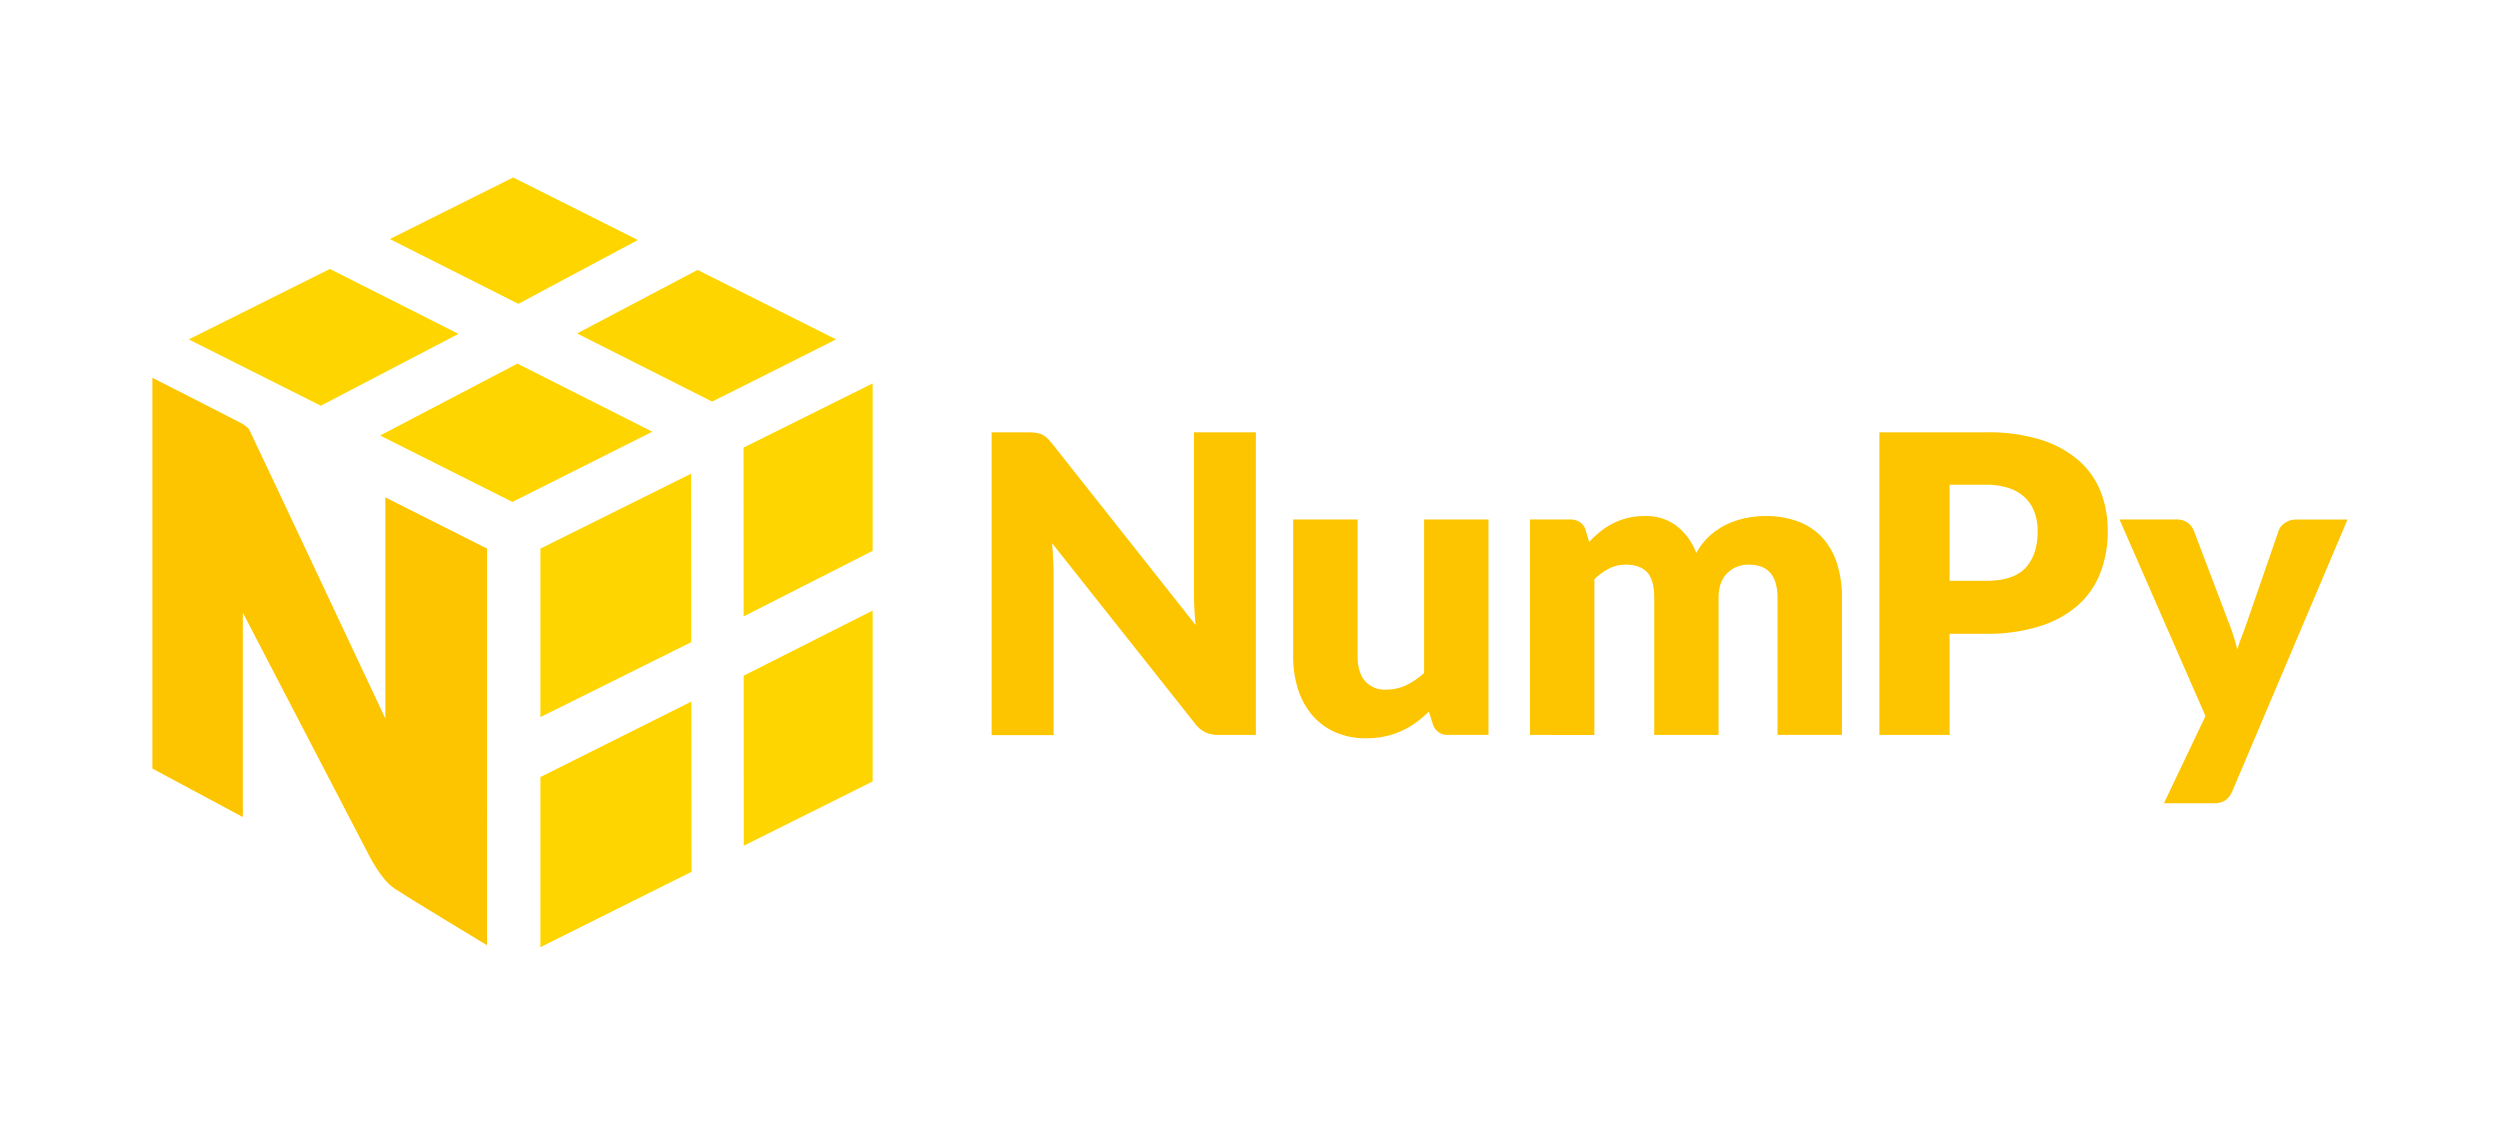 <?xml version="1.0" encoding="UTF-8" standalone="no"?>
<svg
   viewBox="0 0 721.86 324.74"
   version="1.1"
   id="svg2067"
   sodipodi:docname="numpy.svg"
   inkscape:version="1.1.2 (1:1.1+202202050942+0a00cf5339)"
   xmlns:inkscape="http://www.inkscape.org/namespaces/inkscape"
   xmlns:sodipodi="http://sodipodi.sourceforge.net/DTD/sodipodi-0.dtd"
   xmlns="http://www.w3.org/2000/svg"
   xmlns:svg="http://www.w3.org/2000/svg">
  <sodipodi:namedview
     id="namedview2069"
     pagecolor="#ffffff"
     bordercolor="#666666"
     borderopacity="1.0"
     inkscape:pageshadow="2"
     inkscape:pageopacity="0.0"
     inkscape:pagecheckerboard="0"
     showgrid="false"
     inkscape:zoom="0.7658257"
     inkscape:cx="379.32914"
     inkscape:cy="204.35459"
     inkscape:window-width="1366"
     inkscape:window-height="704"
     inkscape:window-x="0"
     inkscape:window-y="0"
     inkscape:window-maximized="1"
     inkscape:current-layer="Layer_1" />
  <defs
     id="defs2036">
    <style
       id="style2034">.cls-1{fill:#4d77cf;}.cls-2{fill:#4dabcf;}</style>
  </defs>
  <g
     id="Layer_1"
     data-name="Layer 1">
    <path
       class="cls-1"
       d="M299.23,125a5.76,5.76,0,0,1,1.62.45,5.58,5.58,0,0,1,1.38.93,17,17,0,0,1,1.49,1.62l41.51,52.47c-.17-1.67-.28-3.31-.36-4.88s-.12-3.07-.12-4.47V124.83h17.87v87.38H352.06a9.68,9.68,0,0,1-3.95-.72,8.47,8.47,0,0,1-3.12-2.64l-41.21-52c.13,1.51.22,3,.3,4.46s.13,2.83.13,4.11v46.84H286.33V124.83H297A17.21,17.21,0,0,1,299.23,125Z"
       id="path2038"
       style="fill:#fdc500;fill-opacity:1" />
    <path
       class="cls-1"
       d="M392,150v39.46q0,4.62,2.1,7.14a7.62,7.62,0,0,0,6.18,2.52,13.26,13.26,0,0,0,5.73-1.26,21.37,21.37,0,0,0,5.19-3.54V150h18.59v62.19H418.28a4.39,4.39,0,0,1-4.57-3.12l-1.13-3.6a37.32,37.32,0,0,1-3.72,3.16,23.32,23.32,0,0,1-4.11,2.39A24.55,24.55,0,0,1,400,212.6a25,25,0,0,1-5.51.57,21.75,21.75,0,0,1-9-1.77,18.67,18.67,0,0,1-6.63-4.94,21.68,21.68,0,0,1-4.08-7.5,31,31,0,0,1-1.38-9.48V150Z"
       id="path2040"
       style="fill:#fdc500;fill-opacity:1" />
    <path
       class="cls-1"
       d="M441.78,212.21V150H453.3a5.13,5.13,0,0,1,2.91.78,4.21,4.21,0,0,1,1.65,2.34l1,3.36a33.22,33.22,0,0,1,3.23-3,20.83,20.83,0,0,1,3.63-2.34,19.68,19.68,0,0,1,9.15-2.13,14.6,14.6,0,0,1,9.33,2.91,18.14,18.14,0,0,1,5.6,7.76,18.71,18.71,0,0,1,3.81-4.92,20.42,20.42,0,0,1,4.86-3.29,23.69,23.69,0,0,1,5.51-1.86,28.63,28.63,0,0,1,5.8-.6,26.3,26.3,0,0,1,9.47,1.59,18.05,18.05,0,0,1,6.93,4.62,20.15,20.15,0,0,1,4.23,7.44,32,32,0,0,1,1.44,10v39.52h-18.6V172.69q0-9.66-8.27-9.65a8.46,8.46,0,0,0-6.27,2.49q-2.49,2.47-2.49,7.16v39.52H477.65V172.69q0-5.34-2.1-7.5c-1.4-1.44-3.46-2.15-6.18-2.15a10.53,10.53,0,0,0-4.77,1.13,17.72,17.72,0,0,0-4.23,3.06v45Z"
       id="path2042"
       style="fill:#fdc500;fill-opacity:1" />
    <path
       class="cls-1"
       d="M562.93,183v29.21H542.66V124.83h30.82A50.86,50.86,0,0,1,589.35,127a30.49,30.49,0,0,1,10.91,6,23.36,23.36,0,0,1,6.33,9.06,30.63,30.63,0,0,1,2,11.27,33.11,33.11,0,0,1-2.1,12,24.08,24.08,0,0,1-6.42,9.36,30,30,0,0,1-10.94,6.08A49.9,49.9,0,0,1,573.48,183Zm0-15.29h10.55c5.28,0,9.08-1.25,11.4-3.78s3.48-6,3.48-10.55a15.79,15.79,0,0,0-.9-5.46,11.11,11.11,0,0,0-2.73-4.23,12.41,12.41,0,0,0-4.62-2.73,20.71,20.71,0,0,0-6.63-1H562.93Z"
       id="path2044"
       style="fill:#fdc500;fill-opacity:1" />
    <path
       class="cls-1"
       d="M644.61,228.35a6.69,6.69,0,0,1-2,2.72,6.62,6.62,0,0,1-3.84.87H624.82l12-25.18L612,150h16.43a5.25,5.25,0,0,1,3.36,1,5.15,5.15,0,0,1,1.68,2.28l10.19,26.81A59,59,0,0,1,646,187.5c.4-1.28.84-2.54,1.32-3.77s.94-2.5,1.38-3.78l9.24-26.69a4.5,4.5,0,0,1,1.89-2.31,5.4,5.4,0,0,1,3-.93h15Z"
       id="path2046"
       style="fill:#fdc500;fill-opacity:1" />
    <polygon
       class="cls-2"
       points="132.38 96.4 95.25 77.66 54.49 98 92.63 117.15 132.38 96.4"
       id="polygon2048"
       style="fill:#ffd500;fill-opacity:1" />
    <polygon
       class="cls-2"
       points="149.41 104.99 188.34 124.65 147.95 144.93 109.75 125.75 149.41 104.99"
       id="polygon2050"
       style="fill:#ffd500;fill-opacity:1" />
    <polygon
       class="cls-2"
       points="201.41 77.94 241.41 98 205.63 115.96 166.62 96.28 201.41 77.94"
       id="polygon2052"
       style="fill:#ffd500;fill-opacity:1" />
    <polygon
       class="cls-2"
       points="184.19 69.3 148.18 51.24 112.56 69.02 149.67 87.73 184.19 69.3"
       id="polygon2054"
       style="fill:#ffd500;fill-opacity:1" />
    <polygon
       class="cls-2"
       points="156.04 224.36 156.04 273.5 199.66 251.73 199.62 202.57 156.04 224.36"
       id="polygon2056"
       style="fill:#ffd500;fill-opacity:1" />
    <polygon
       class="cls-2"
       points="199.6 185.41 199.55 136.77 156.04 158.4 156.04 207.06 199.6 185.41"
       id="polygon2058"
       style="fill:#ffd500;fill-opacity:1" />
    <polygon
       class="cls-2"
       points="251.97 176.3 251.97 225.63 214.76 244.19 214.73 195.09 251.97 176.3"
       id="polygon2060"
       style="fill:#ffd500;fill-opacity:1" />
    <polygon
       class="cls-2"
       points="251.97 159.05 251.97 110.71 214.69 129.24 214.72 177.98 251.97 159.05"
       id="polygon2062"
       style="fill:#ffd500;fill-opacity:1" />
    <path
       class="cls-1"
       d="M140.64,158.4l-29.38-14.78v63.84S75.32,131,72,124.13c-.43-.89-2.19-1.86-2.64-2.1C62.88,118.65,44,109.09,44,109.09V221.92l26.12,14v-59s35.55,68.32,35.92,69.07,3.92,7.94,7.74,10.47c5.07,3.37,26.84,16.46,26.84,16.46Z"
       id="path2064"
       style="fill:#fdc500;fill-opacity:1" />
  </g>
</svg>

